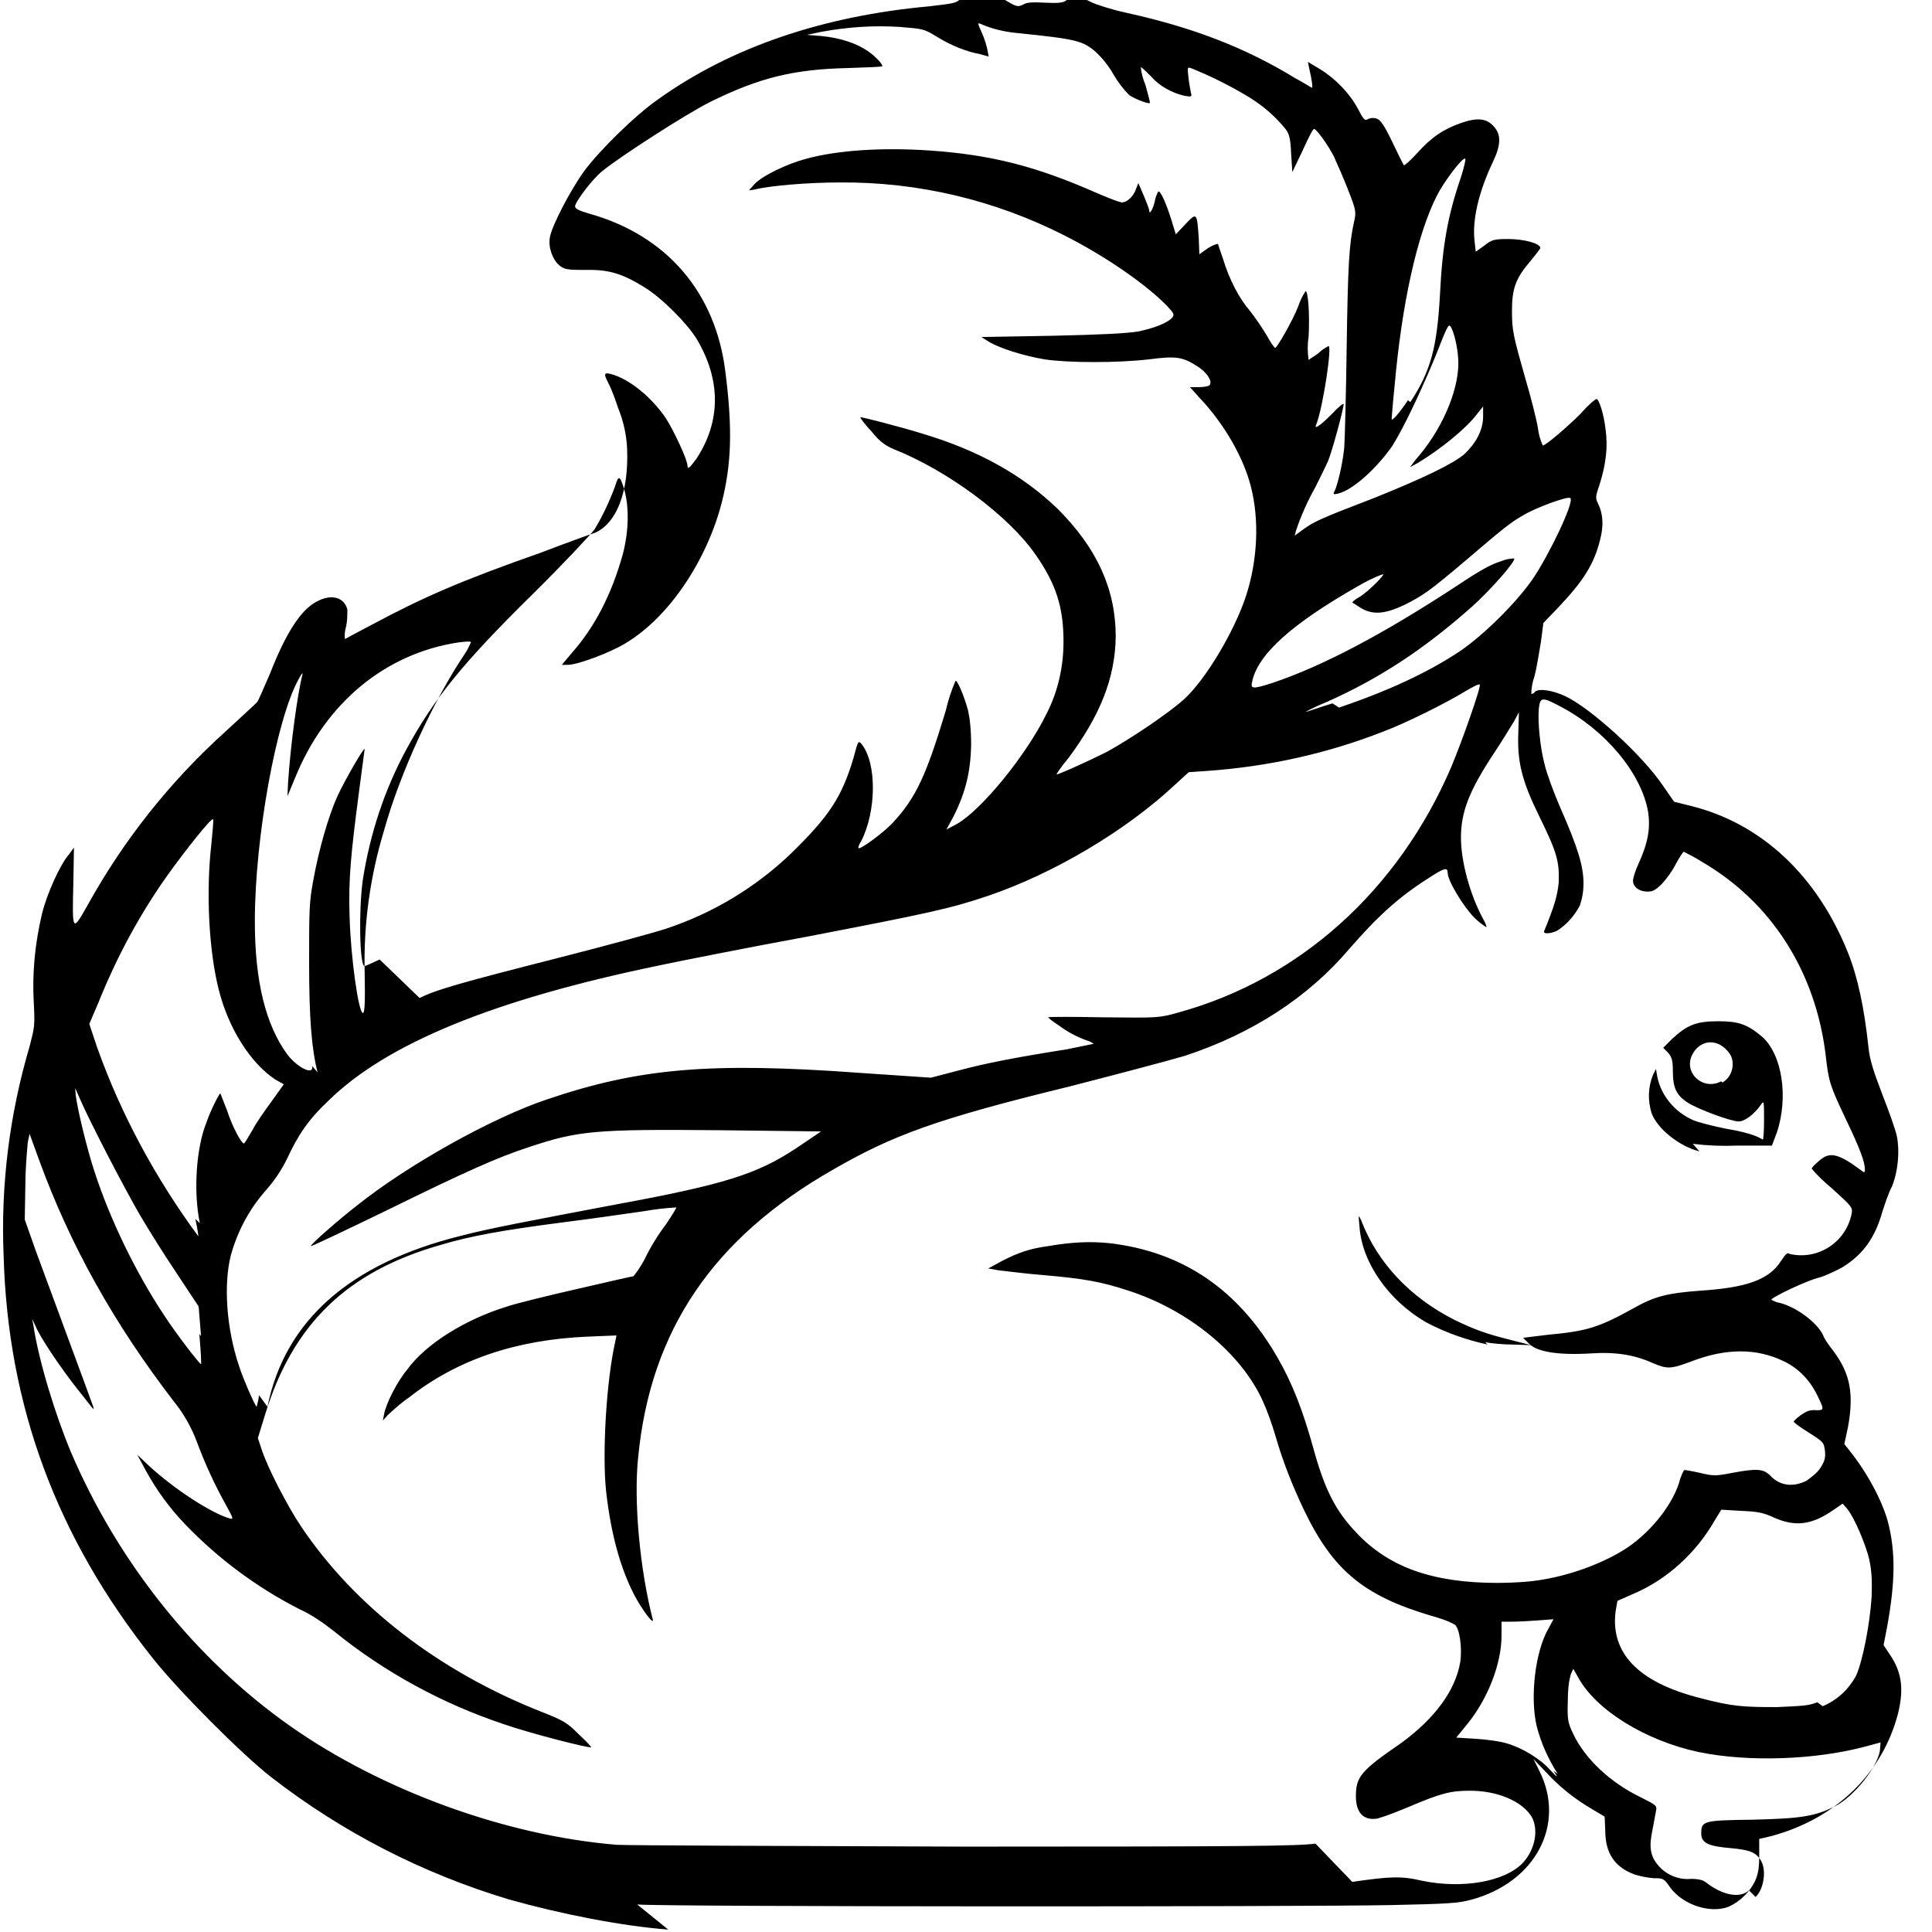 <svg viewBox="0 0 32 32" xmlns="http://www.w3.org/2000/svg"><path d="M11.068 31.96c-.78-.06-1.79-.26-2.64-.5 -1.43-.43-2.755-1.11-3.93-2.02 -.49-.38-1.536-1.43-1.964-1.97C.94 25.47.13 23.29.06 20.8c-.05-1.18.1-2.35.43-3.468 .08-.31.09-.34.07-.71 -.03-.5.02-1 .135-1.484 .08-.33.3-.82.45-.99l.08-.11 -.01.577c-.02.83-.02.83.24.37 .599-1.08 1.37-2.05 2.292-2.88 .26-.24.49-.45.516-.48 .02-.03.11-.24.21-.47 .27-.69.52-1.07.79-1.2 .23-.12.44-.06.49.14 0 .09 0 .19-.02.28 -.02.07-.03.14-.02.21 0 0 .2-.11.45-.24 .86-.46 1.484-.73 2.792-1.19 .42-.16.83-.31.9-.33 .36-.16.56-.68.532-1.39 -.01-.23-.06-.46-.15-.68 -.05-.15-.1-.29-.17-.43 -.07-.13-.06-.16.05-.13 .31.08.68.391.91.73 .13.2.36.69.36.79 0 .07.04.03.15-.12 .4-.61.41-1.3 0-1.984 -.16-.26-.58-.68-.859-.85 -.37-.23-.593-.3-.99-.29 -.31 0-.34-.01-.43-.08 -.11-.1-.18-.3-.15-.46 .03-.19.35-.8.57-1.1 .26-.35.843-.92 1.21-1.177 1.21-.87 2.74-1.39 4.51-1.55 .42-.05.44-.05.53-.14 .08-.09.1-.1.29-.1 .17 0 .22.016.42.131 .2.12.22.124.31.08 .06-.04.17-.04.375-.03 .22.01.29 0 .34-.04 .1-.08.22-.07.41.03 .08.04.34.124.58.176 1.09.24 1.96.57 2.8 1.084 .15.08.27.16.28.16 .01 0 0-.12-.05-.33l-.02-.1 .2.12c.26.16.5.41.63.66 .09.17.11.2.16.17 .04-.02.08-.03.15-.01 .06.02.12.1.26.391 .09.19.18.371.19.38 .01.01.11-.08.22-.2 .23-.26.44-.4.73-.5 .26-.09.42-.08.54.06 .12.13.12.3-.01.573 -.24.504-.35.968-.31 1.32l.02.18 .14-.1c.13-.1.16-.11.4-.11 .25 0 .53.07.53.15 0 .01-.07.1-.16.21 -.25.29-.31.46-.31.83 0 .33.02.41.23 1.15 .08.27.17.62.2.79 .01.1.04.2.08.29 .05 0 .41-.31.63-.53 .12-.14.24-.24.26-.24 .04 0 .12.24.15.5 .04.29.01.57-.1.92 -.07.2-.07.22-.02.32 .08.17.09.36.03.59 -.1.4-.27.68-.71 1.14l-.23.24 -.04.31c-.03.17-.07.44-.11.58 -.03.09-.05.19-.05.28 .01.01.04 0 .06-.03 .06-.06.28-.03.5.07 .44.21 1.29.99 1.625 1.49l.18.26 .28.07c1.17.29 2.09 1.157 2.6 2.43 .16.4.27.91.34 1.57 .02.2.08.39.23.78 .11.28.22.59.24.69 .05.25.02.58-.08.83 -.06.11-.12.3-.16.42 -.12.43-.32.71-.66.92 -.11.06-.28.14-.38.17 -.19.04-.8.33-.8.37 0 0 .04.02.09.04 .29.05.67.33.77.55 .01.04.09.16.17.26 .28.375.34.71.24 1.26l-.06.28 .08.1c.29.36.54.82.64 1.18 .13.5.125.99-.01 1.74l-.06.31 .1.15c.2.29.24.57.14.98 -.26 1-1.03 1.74-2.09 2.03l-.21.05v.28c0 .21-.02.31-.07.42 -.09.18-.24.33-.43.42 -.3.12-.75-.02-.97-.31 -.11-.16-.12-.16-.28-.16 -.11-.01-.21-.03-.31-.06 -.33-.12-.49-.35-.49-.73l-.01-.23 -.21-.125c-.29-.17-.54-.37-.76-.61l-.21-.22 .1.2c.44.88-.06 1.84-1.125 2.13 -.22.06-.39.07-1.33.09 -1.45.03-12.027.03-12.489-.01Zm18.01-.54c.13-.12.18-.42.1-.58 -.08-.16-.19-.2-.52-.23 -.37-.03-.48-.09-.48-.24 0-.21.03-.22.85-.23 .79-.02 1.03-.05 1.38-.23 .3-.16.69-.64.73-.92l.01-.13 -.22.06c-.84.23-1.96.27-2.79.1 -.89-.19-1.71-.7-2-1.24l-.08-.14 -.04.09c-.04.14-.05.29-.05.44 -.01.32 0 .36.09.55 .19.4.6.8 1.12 1.05 .26.13.27.14.25.23l-.06.32c-.06.28-.03.43.1.58 .13.15.33.24.54.22 .125 0 .2.02.25.06 .27.21.56.27.71.13Zm-6.68-.25c.62-.09.81-.1 1.15-.02 .67.14 1.38.02 1.68-.3 .2-.22.26-.55.14-.76 -.16-.26-.57-.43-1.02-.43 -.32 0-.48.04-1.02.27 -.17.07-.34.14-.51.19 -.23.04-.36-.09-.36-.37 0-.32.08-.42.75-.88 .56-.41.9-.87.98-1.35 .03-.23-.01-.54-.09-.61 -.125-.07-.26-.11-.4-.15 -1.11-.33-1.62-.75-2.1-1.75 -.19-.4-.35-.8-.47-1.22 -.06-.2-.13-.4-.21-.58 -.36-.8-1.24-1.52-2.25-1.84 -.43-.14-.7-.19-1.38-.25 -.25-.02-.5-.05-.75-.08l-.17-.03 .22-.12c.27-.14.47-.21.77-.25 .41-.07.7-.08 1.01-.05 1.22.14 2.15.77 2.8 1.91 .24.42.41.86.58 1.468 .19.7.37 1.05.71 1.41 .54.58 1.27.84 2.35.84 .24 0 .53-.02.65-.04 .5-.07 1.03-.26 1.41-.49 .42-.25.81-.72.94-1.12 .03-.12.08-.22.09-.22 .02 0 .14.02.27.05 .21.05.25.05.51 0 .42-.08.53-.07.64.04 .16.17.37.2.6.09 .08-.06.17-.12.23-.21 .07-.11.09-.16.08-.28 -.02-.15-.02-.15-.27-.31 -.09-.06-.18-.11-.25-.18 0-.01.05-.06.12-.11 .1-.07.16-.09.26-.08 .13 0 .13-.01 0-.27 -.12-.24-.31-.43-.54-.54 -.45-.22-.96-.22-1.53 0 -.35.13-.4.13-.64.03 -.31-.14-.62-.19-1.05-.16 -.53.03-.87-.03-1-.16l-.1-.1 .41-.05c.65-.06.84-.12 1.42-.44 .35-.2.57-.25 1.1-.29 .77-.05 1.14-.18 1.34-.49 .07-.11.11-.15.14-.12 .46.11.93-.18 1.03-.66 .02-.11.01-.12-.32-.42 -.12-.1-.24-.21-.34-.33 0-.02.05-.07.11-.12 .18-.17.32-.14.7.14 .06.05.07.05.07-.01 0-.125-.08-.34-.31-.82 -.27-.57-.29-.63-.34-1.08 -.17-1.38-.9-2.53-2.06-3.2 -.09-.06-.19-.11-.29-.16 -.01 0-.07.09-.13.2 -.06.12-.14.23-.23.33 -.1.1-.15.13-.24.13 -.14 0-.24-.08-.24-.18 0-.05.04-.17.09-.28 .16-.35.2-.59.16-.86 -.11-.64-.71-1.36-1.46-1.75 -.3-.16-.33-.15-.35.04 -.02.21.02.65.1.94 .03.13.15.46.26.71 .29.66.38.96.38 1.25 0 .12-.02.24-.06.359 -.09.17-.22.32-.38.42 -.11.05-.24.06-.21 0 .16-.39.22-.58.24-.81 .01-.34-.03-.49-.32-1.08 -.29-.59-.37-.907-.35-1.391l.01-.34 -.08.15c-.11.18-.22.36-.34.54 -.41.62-.54.968-.54 1.391 0 .39.15.94.36 1.33 .04.07.07.14.06.15 -.08-.05-.14-.1-.2-.16 -.18-.18-.44-.61-.44-.74 0-.1-.06-.08-.32.09 -.49.31-.84.63-1.31 1.17 -.68.8-1.6 1.4-2.72 1.77 -.27.08-1.14.31-1.92.51 -2.17.53-2.917.8-3.917 1.38 -1.98 1.13-3.016 2.66-3.22 4.75 -.08.74.03 1.88.24 2.692 .03.12-.18-.16-.31-.41 -.23-.45-.38-1-.46-1.69 -.07-.62 0-1.84.15-2.5l.02-.1 -.48.02c-1.18.05-2.16.38-2.96 1.01 -.12.08-.24.19-.35.29l-.08.09 .02-.1c.03-.18.22-.55.38-.74 .31-.43.96-.83 1.63-1.04 .17-.06.71-.19 1.19-.3 .48-.11.907-.21.93-.21 .02-.02.12-.15.2-.31 .08-.17.23-.41.34-.55 .1-.15.18-.28.17-.28 -.18.01-.35.03-.52.06 -.28.04-.9.13-1.38.19 -.96.125-1.5.22-2 .37 -1.55.44-2.45 1.31-2.91 2.81l-.12.39 .06.18c.09.29.43.95.66 1.29 .88 1.31 2.271 2.39 3.97 3.061 .38.15.43.18.63.38 .12.11.21.21.2.21 -.03.02-1.01-.23-1.44-.38 -1.021-.34-1.979-.86-2.817-1.54 -.19-.15-.38-.28-.59-.375 -.7-.36-1.33-.83-1.87-1.39 -.26-.27-.48-.57-.66-.9l-.14-.26 .19.18c.42.39 1.04.79 1.34.875 .07.02.06 0-.06-.22 -.19-.34-.35-.69-.484-1.05 -.09-.24-.22-.47-.375-.66 -1-1.3-1.724-2.6-2.235-4l-.16-.44 -.03.14c-.02.23-.04.47-.04.71l-.01.57 .18.51c.19.52.885 2.39.94 2.55 .02.04.02.08.02.08 -.01 0-.12-.15-.25-.31 -.31-.39-.647-.9-.708-1.06l-.06-.125 .02.1c.09.6.365 1.49.62 2.1 .78 1.83 2.068 3.44 3.63 4.541 1.52 1.07 3.58 1.82 5.416 1.97 .17.01 2.776.02 5.78.03 4.69 0 5.5-.01 5.79-.05Zm2.24-8.9c-.36-.08-.7-.2-1.02-.37 -.62-.36-1.06-.99-1.1-1.58 -.02-.21-.02-.21.03-.1 .27.7.81 1.27 1.54 1.64 .33.16.52.23.92.33l.35.09 -.3-.01c-.16 0-.37-.02-.46-.04Zm3.51-3.2c-.33-.08-.69-.37-.79-.625 -.07-.22-.06-.44.02-.64l.05-.1 .02.12c.06.31.28.59.6.73 .1.04.34.1.54.14 .3.05.5.11.61.18 .01 0 .02-.14.02-.32 0-.32 0-.33-.05-.26 -.11.16-.27.28-.37.28 -.13 0-.69-.21-.84-.31 -.2-.125-.25-.26-.25-.52 0-.19-.02-.24-.08-.31l-.08-.08 .15-.15c.25-.23.4-.29.76-.29 .34 0 .48.05.72.25 .34.29.45 1.01.25 1.6l-.08.21 -.59 0c-.24.01-.48 0-.72-.03Zm.38-1.14c.11-.06.18-.19.17-.33 -.01-.1-.04-.15-.12-.23 -.19-.18-.44-.12-.55.1 -.15.3.18.6.48.44ZM25.8 29.38c-.16-.25-.28-.52-.35-.8 -.11-.48-.02-1.24.2-1.61l.08-.15 -.27.02c-.15.01-.29.02-.43.02h-.16v.23c0 .46-.22 1.04-.57 1.47l-.18.22 .32.02c.17.01.41.04.53.08 .24.07.54.25.7.43 .13.14.15.15.06.02Zm4.39-1.12c.24-.1.43-.28.55-.5 .11-.24.23-.85.26-1.31 .01-.29 0-.43-.04-.625 -.06-.25-.25-.7-.37-.84l-.07-.08 -.16.11c-.35.24-.62.28-.98.12 -.17-.08-.27-.1-.54-.11l-.33-.02 -.11.18c-.31.54-.79.98-1.36 1.22l-.25.11 -.03.17c-.09.69.37 1.18 1.4 1.44 .53.14.71.15 1.27.15 .42-.02.52-.02.67-.08ZM4.43 23.3c.29-1.43 1.37-2.375 3.2-2.83 .45-.12 1.2-.26 2.57-.52 1.79-.33 2.34-.5 3-.94l.4-.27 -1.69-.02c-2.067-.02-2.34.01-3.15.28 -.52.17-1.016.39-2.401 1.07 -.66.32-1.21.58-1.21.57 -.02-.02.5-.47.76-.67 .85-.68 2.25-1.46 3.15-1.76 1.53-.52 2.708-.62 5.18-.44l1.18.08 .46-.12c.45-.12.91-.21 1.79-.35 .15-.03.29-.06.44-.09 0-.01-.02-.02-.06-.04 -.18-.06-.34-.14-.49-.25 -.07-.05-.14-.09-.2-.15 0-.01.41-.01.92 0 .91.01.92.01 1.24-.08 2-.55 3.64-2.016 4.52-4.07 .18-.43.5-1.34.47-1.36 -.01-.02-.12.04-.24.11 -.31.19-.96.516-1.34.66 -.95.375-1.94.59-2.95.66l-.29.02 -.23.21c-.8.75-2 1.468-3.1 1.84 -.62.21-1 .29-2.97.67 -.98.18-2.09.4-2.468.48 -2.76.57-4.521 1.3-5.48 2.24 -.33.31-.5.56-.69.97 -.1.2-.21.36-.36.53 -.27.31-.46.67-.57 1.07 -.12.49-.07 1.21.14 1.83 .07.22.27.67.29.67 .02-.07.03-.12.04-.19Zm-1.1-1.17l-.04-.49 -.35-.53c-.22-.33-.43-.66-.625-.99 -.25-.43-.839-1.56-1-1.94l-.07-.16 .01.125c.03.24.19.9.31 1.26 .256.79.683 1.67 1.147 2.37 .2.31.6.83.62.82 0-.17-.02-.34-.03-.5Zm-.02-1.87c-.11-.53-.06-1.25.11-1.67 .06-.18.21-.48.23-.48 0 0 .05.125.11.28 .09.28.24.55.28.55 .01 0 .07-.1.14-.22 .06-.12.21-.33.32-.48l.2-.28 -.14-.08c-.41-.27-.78-.85-.94-1.5 -.16-.64-.21-1.6-.12-2.391 .02-.22.04-.4.03-.42 -.03-.03-.47.53-.75.92 -.47.66-.85 1.37-1.151 2.12l-.15.35 .13.39c.4 1.12.97 2.17 1.677 3.13 -.01-.1-.03-.19-.05-.29Zm1.95-2.5c-.1-.39-.14-.9-.14-1.81 0-.88 0-1 .07-1.375 .09-.5.25-1.06.4-1.39 .11-.24.43-.8.45-.78 0 0-.04.31-.09.68 -.14 1.07-.18 1.47-.16 2.093 .02.7.15 1.6.22 1.6 .03 0 .04-.16.03-.67 -.02-.8.09-1.59.32-2.35 .26-.94.82-2.16 1.34-2.93 .04-.06.07-.12.1-.19 0-.02-.09-.01-.19 0 -1.229.18-2.224 1.01-2.724 2.25l-.125.3 .01-.22c.04-.63.16-1.5.24-1.8 .01-.04-.03.01-.07.09 -.37.68-.72 2.635-.72 4 0 1 .18 1.72.54 2.21 .17.22.44.35.41.19Zm1.69-1.23c.28-.14.67-.25 2.359-.68 .74-.19 1.52-.4 1.73-.47 .78-.26 1.49-.69 2.08-1.26 .61-.6.82-.907 1.016-1.56 .08-.3.08-.3.14-.23 .25.32.24 1.109-.01 1.6 -.04.06-.06.12-.04.12 .06 0 .42-.27.56-.42 .391-.42.56-.8.88-1.86 .04-.17.09-.33.16-.49 .02-.04.14.23.21.49 .03.14.05.32.05.58 -.01.43-.09.77-.29 1.17l-.12.22 .17-.09c.41-.23 1.16-1.15 1.49-1.83 .19-.37.28-.78.28-1.19 0-.57-.12-.95-.46-1.44 -.45-.65-1.46-1.396-2.35-1.75 -.14-.06-.23-.12-.375-.3 -.12-.125-.19-.23-.18-.23 .04 0 .63.15 1.02.27 .94.28 1.67.69 2.25 1.25 .65.65.96 1.33.96 2.115 -.01.69-.26 1.31-.79 2.02 -.11.13-.19.25-.19.26 0 .02.51-.21.83-.37 .4-.22 1.05-.657 1.3-.89 .34-.32.81-1.093 1.01-1.7 .19-.59.22-1.25.08-1.8 -.12-.48-.44-1.04-.84-1.463l-.17-.19h.16c.08 0 .17-.02.17-.04 .04-.07-.06-.21-.2-.3 -.25-.16-.35-.18-.81-.12 -.52.06-1.33.06-1.73 0 -.35-.06-.73-.18-.92-.29l-.125-.08 1.16-.02c.88-.02 1.22-.04 1.43-.07 .29-.06.5-.15.57-.23 .04-.05.03-.07-.08-.19 -.36-.37-1.03-.83-1.7-1.17 -1.16-.59-2.43-.89-3.72-.88 -.516 0-1.15.05-1.43.12l-.08.01 .09-.1c.125-.14.548-.34.85-.42 .54-.15 1.3-.19 2.04-.14 1.03.07 1.77.26 2.77.7 .21.09.41.17.44.16 .08-.01.18-.1.22-.22l.04-.1 .09.21c.05.12.09.22.09.25 0 .07.06-.02.09-.15 .01-.06.03-.12.06-.17 .03-.02.12.16.22.48l.07.23 .16-.17c.19-.2.19-.19.22.23l.01.27 .14-.1c.08-.05.16-.08.17-.07 0 .01.04.125.08.24 .11.36.27.66.45.87 .08.1.21.29.28.41 .06.11.12.2.14.2 .04-.03.27-.42.375-.68 .03-.09.07-.18.125-.26 .04 0 .07.36.05.75 -.02.13-.02.26 0 .39 .05-.04.11-.07.16-.11 .05-.05.11-.09.17-.12 .06 0-.09 1-.2 1.29 -.05.1.04.05.25-.16 .11-.12.2-.19.2-.17 0 .08-.19.78-.26.95 -.07.15-.14.29-.21.43 -.13.23-.24.48-.32.72l-.02.08 .15-.11c.17-.12.24-.16 1.18-.52 .82-.33 1.29-.56 1.48-.72 .19-.18.31-.4.31-.62v-.17l-.1.125c-.18.24-.6.58-.98.81l-.13.07 .09-.12c.42-.47.71-1.12.71-1.604 0-.18-.05-.44-.11-.57 -.05-.1-.05-.1-.28.484 -.28.67-.54 1.2-.71 1.468 -.27.38-.65.72-.89.78 -.08.02-.09.01-.06-.04 .05-.11.13-.43.16-.72 .01-.16.03-.9.04-1.66 .02-1.35.04-1.71.12-2.07 .04-.18.04-.19-.1-.55 -.07-.18-.15-.36-.23-.54 -.09-.18-.29-.46-.33-.46 -.02 0-.1.16-.19.36l-.17.355 -.02-.31c-.01-.24-.03-.32-.09-.4 -.17-.21-.36-.375-.59-.52 -.31-.19-.63-.35-.96-.484 -.08-.03-.08-.03-.06.15 .01.09.03.2.04.25 .02.07.01.07-.11.05 -.21-.05-.41-.16-.55-.32 -.09-.09-.16-.16-.17-.15 .01.1.04.2.08.3 .04.15.08.29.07.29 -.03.02-.25-.07-.34-.129 -.1-.1-.19-.22-.26-.34 -.08-.14-.18-.27-.3-.38 -.21-.18-.31-.21-1.3-.31 -.21-.02-.42-.07-.6-.15 -.06-.03-.05 0 .02.15 .04.09.08.22.09.28l.02.11 -.14-.04c-.22-.04-.48-.14-.72-.29 -.21-.13-.23-.129-.6-.16 -.44-.03-.875 0-1.31.08l-.24.05 .24.02c.32.03.59.125.77.25 .13.09.24.21.24.25 0 .01-.25.02-.57.03 -.9.02-1.468.16-2.28.56 -.4.2-1.5.91-1.78 1.14 -.17.13-.46.52-.46.59 0 .04.06.07.23.12 1.29.36 2.1 1.31 2.26 2.625 .12.94.1 1.53-.06 2.16 -.25.968-.875 1.9-1.59 2.33 -.26.16-.8.36-.96.36h-.1l.16-.19c.38-.43.66-.96.85-1.64 .1-.38.11-.79.02-1.09 -.07-.22-.09-.23-.15-.03 -.09.24-.2.48-.34.71 -.07.09-.516.57-1.03 1.077 -1.16 1.141-1.63 1.73-2.077 2.55 -.37.68-.61 1.41-.73 2.183 -.07.52-.05 1.42.03 1.42 .01 0 .125-.05.25-.11Zm15.23-4.81c.82-.28 1.47-.58 2.01-.94 .39-.27.9-.77 1.19-1.18 .28-.41.7-1.29.63-1.35 -.04-.04-.6.17-.79.29 -.21.12-.33.22-.94.74 -.6.51-.72.59-1.02.74 -.32.15-.52.17-.72.05 -.05-.03-.09-.06-.14-.09 0-.02.06-.06.13-.1 .14-.09.4-.35.38-.37 -.15.05-.29.125-.42.2 -1.09.62-1.66 1.13-1.75 1.58 -.03.12 0 .13.34.02 .83-.28 1.82-.8 3.07-1.62 .36-.24.54-.34.7-.39 .07-.03.15-.05.23-.05 .03.04-.37.5-.69.79 -.81.72-1.55 1.2-2.4 1.58 -.22.09-.37.17-.36.17 .02 0 .21-.07.44-.14Zm1.18-5.06c.34-.52.44-.9.49-1.771 .04-.83.13-1.32.35-1.96 .05-.16.08-.29.07-.3 -.04-.04-.36.391-.47.61 -.33.65-.58 1.79-.7 3.14 -.03.29-.05.55-.05.56 0 .05.13-.1.27-.31Z"/></svg>